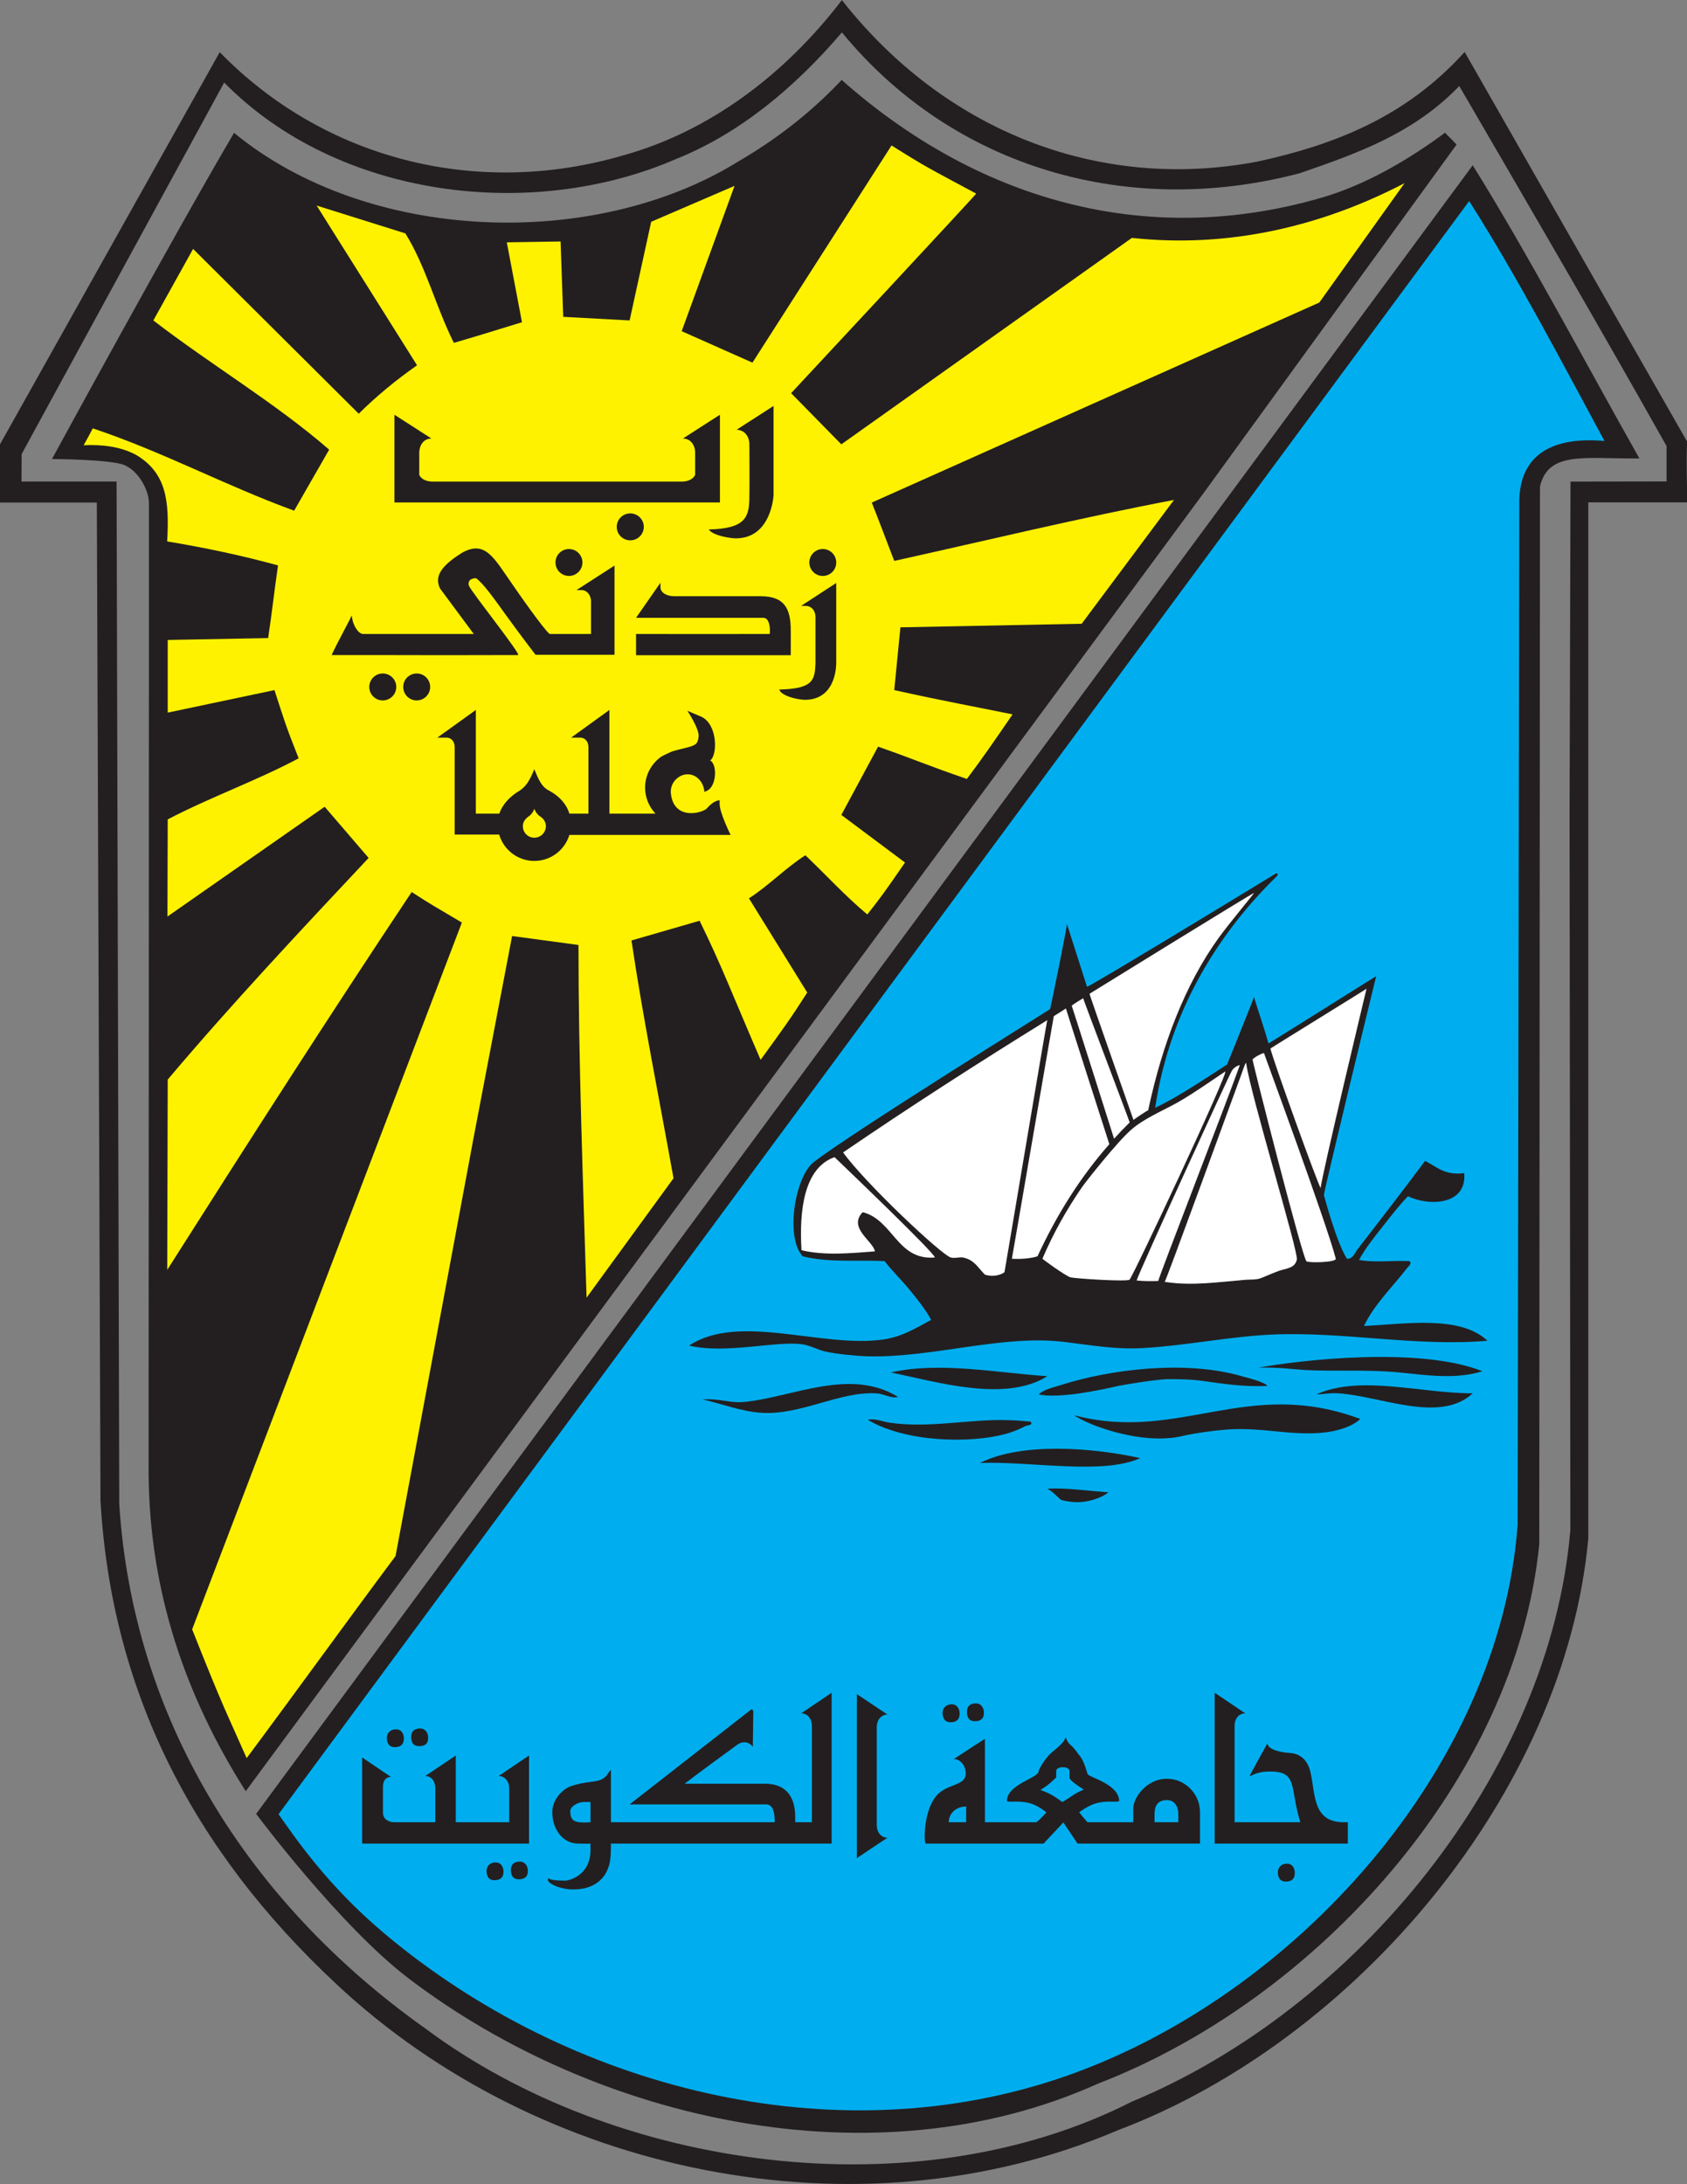 <?xml version="1.0" encoding="UTF-8"?>
<svg xmlns="http://www.w3.org/2000/svg" xmlns:xlink="http://www.w3.org/1999/xlink" width="92.01pt" height="119.06pt" viewBox="0 0 92.01 119.06" version="1.1">
<rect x="0" y="0" width="92.01" height="119.06" fill="#808080" stroke="none"/>
<defs>
<clipPath id="clip1">
  <path d="M 0 0 L 92.012 0 L 92.012 119.059 L 0 119.059 Z M 0 0 "/>
</clipPath>
</defs>
<g id="surface1">
<path style=" stroke:none;fill-rule:nonzero;fill:rgb(13.725%,12.157%,12.549%);fill-opacity:1;" d="M 72.105 10.77 C 74.48 10.074 76.762 8.75 78.816 7.234 C 78.984 7.426 79.164 7.574 79.441 7.883 L 65.695 26.812 L 13.402 97.648 C 10.125 92.492 8.156 86.797 8.105 80.34 C 8.105 80.34 8.129 27.785 8.121 27.398 C 8.121 26.754 7.574 25.672 6.766 25.348 C 6.008 25.039 2.836 25.023 2.836 25.023 C 2.836 25.023 9.395 12.969 12.766 7.242 C 20.008 13.211 32.336 13.703 40.258 8.809 C 42.266 7.637 44.148 6.219 45.906 4.359 C 53.148 10.781 62.344 13.613 72.105 10.77 "/>
<g clip-path="url(#clip1)" clip-rule="nonzero">
<path style=" stroke:none;fill-rule:nonzero;fill:rgb(13.725%,12.157%,12.549%);fill-opacity:1;" d="M 90.895 26.246 L 85.656 26.254 L 85.605 44.426 L 85.648 83.41 C 84.527 96.617 74.012 109.484 61.734 114.57 C 49.898 120.59 33.555 118.289 23.234 110.609 C 13.355 103.613 7.238 93.539 6.504 81.992 L 6.359 26.25 L 1.172 26.25 L 1.18 24.754 L 12.227 4.5 C 18.441 10.816 29.008 12.09 36.883 8.664 C 40.309 7.293 43.328 4.801 45.918 1.766 C 52.031 9.203 61.586 11.895 70.883 9.445 C 74.012 8.367 77.094 7.285 79.59 4.691 C 83.402 11.246 86.992 17.379 90.895 24.316 Z M 92.016 24.074 L 79.883 2.832 C 76.703 6.355 72.84 7.883 68.586 8.809 C 59.824 10.473 51.445 7.051 45.918 0.004 C 42.738 4.16 38.594 7.195 33.996 8.469 C 25.977 10.816 17.656 8.664 11.984 2.844 L 0 24.223 L 0 27.398 L 5.281 27.398 L 5.48 81.793 C 6.066 92.117 10.469 100.824 18.344 108.16 C 29.352 118.484 46.719 122.203 60.953 116.137 C 73.918 111.246 85.359 97.746 86.629 83.848 L 86.629 27.387 L 92.016 27.387 C 92.016 26.203 91.965 25.246 92.016 24.074 "/>
</g>
<path style=" stroke:none;fill-rule:nonzero;fill:rgb(100%,94.899%,0%);fill-opacity:1;" d="M 53.242 10.555 C 53.215 10.633 43.148 21.434 43.148 21.434 L 45.887 24.223 L 61.734 12.969 C 67.113 13.555 72.203 12.281 76.605 9.984 L 71.957 16.492 L 47.547 27.398 C 48.141 28.906 48.152 28.973 48.773 30.578 C 53.859 29.453 58.898 28.23 64.031 27.254 L 58.996 34.004 L 49.109 34.199 L 48.773 37.621 C 51.629 38.254 53.078 38.504 55.227 38.945 C 54.09 40.598 53.613 41.293 52.734 42.465 C 50.391 41.656 50.078 41.473 47.891 40.703 L 45.887 44.426 L 49.359 47.02 C 48.266 48.613 48.035 48.922 47.305 49.852 C 46.129 48.875 45.055 47.699 43.926 46.625 C 42.852 47.309 41.922 48.285 40.848 48.973 L 44.027 54.109 C 43.086 55.582 42.719 56.074 41.484 57.777 C 39.824 53.934 39.379 52.691 38.156 50.195 L 34.441 51.27 C 35.074 55.527 35.953 59.883 36.734 64.234 L 31.992 70.742 C 31.797 64.383 31.551 57.777 31.551 51.516 L 27.93 51.027 L 25.828 62.035 L 21.574 84.828 C 18.832 88.5 16.191 92.172 13.453 95.844 C 12.344 93.332 12.207 93.18 10.48 88.824 L 25.191 50.293 C 23.648 49.375 23.605 49.375 22.453 48.629 C 17.953 55.379 13.473 62.375 9.121 69.227 L 9.148 58.852 C 12.621 54.742 16.34 50.781 20.105 46.77 L 17.707 43.98 L 9.133 49.965 L 9.148 44.668 C 11.496 43.445 13.992 42.562 16.289 41.34 C 15.555 39.496 15.504 39.258 14.969 37.621 L 9.148 38.848 L 9.148 34.887 L 14.625 34.785 C 14.824 33.465 14.969 32.145 15.164 30.824 C 13.207 30.285 11.172 29.855 9.117 29.516 C 9.246 27.297 9.074 25.77 7.406 24.789 C 6.578 24.352 5.594 24.223 4.562 24.273 C 4.859 23.73 4.922 23.629 5.059 23.352 C 8.875 24.625 12.281 26.469 16.043 27.84 L 17.953 24.512 C 15.02 21.969 11.543 19.914 8.363 17.469 C 8.941 16.43 9.82 14.848 10.531 13.57 L 19.566 22.555 C 20.496 21.625 21.621 20.699 22.746 19.914 L 17.27 11.207 L 22.109 12.723 C 23.234 14.535 23.773 16.734 24.754 18.691 C 26.477 18.188 26.57 18.145 28.469 17.566 L 27.641 13.211 L 30.574 13.164 L 30.719 17.273 L 34.34 17.469 L 35.516 12.09 L 40.062 10.133 L 37.18 18.055 L 41.039 19.77 L 48.625 7.93 C 50.539 9.133 50.594 9.133 53.242 10.555 "/>
<path style=" stroke:none;fill-rule:nonzero;fill:rgb(13.725%,12.157%,12.549%);fill-opacity:1;" d="M 89.414 24.992 C 86.461 25.023 84.457 24.562 83.992 26.516 L 83.953 84.176 C 82.684 96.996 71.812 108.996 59.875 113.594 C 47.695 119.074 32.527 115.633 22.309 107.871 C 18.547 105.02 13.969 98.883 13.969 98.883 L 80.324 9.008 C 83.453 14.047 86.43 19.711 89.414 24.992 "/>
<path style=" stroke:none;fill-rule:nonzero;fill:rgb(0%,68.199%,93.7%);fill-opacity:1;" d="M 87.508 24.039 C 85.797 23.891 82.754 24.027 82.863 27.594 C 82.863 28.629 82.773 83.117 82.773 83.117 C 81.789 96.469 70.555 108.809 58.211 113.152 C 45.484 117.629 30.984 113.816 20.984 105.422 C 17.793 102.742 16.059 100.113 15.191 98.902 L 80.129 10.961 C 82.719 15.023 85.156 19.684 87.508 24.039 "/>
<path style=" stroke:none;fill-rule:nonzero;fill:rgb(100%,94.899%,0%);fill-opacity:1;" d="M 37.961 25.492 L 37.961 25.734 L 36.883 25.734 C 37.082 25.246 36.836 24.562 37.422 24.316 C 38.156 24.168 37.914 25.051 37.961 25.492 "/>
<path style=" stroke:none;fill-rule:nonzero;fill:rgb(100%,94.899%,0%);fill-opacity:1;" d="M 26.953 46.625 C 27.102 45.793 27.297 44.812 28.176 44.473 L 28.273 46.625 L 26.953 46.625 "/>
<path style=" stroke:none;fill-rule:evenodd;fill:rgb(13.725%,12.157%,12.549%);fill-opacity:1;" d="M 63.664 75.184 C 64.27 75.18 65.031 75.195 65.652 75.289 C 66.789 75.449 67.832 75.609 69.121 75.555 C 68.984 75.336 67.988 75.098 67.723 75.023 C 64.613 74.121 60.484 74.672 57.922 75.488 C 57.457 75.637 56.953 75.727 56.652 76.02 C 57.797 76.246 59.891 75.805 60.988 75.555 C 61.289 75.488 63.094 75.195 63.664 75.184 "/>
<path style=" stroke:none;fill-rule:evenodd;fill:rgb(13.725%,12.157%,12.549%);fill-opacity:1;" d="M 48.586 74.82 C 51.066 75.324 54.828 76.477 57.121 75.023 C 54.422 74.848 51.234 74.211 48.586 74.82 "/>
<path style=" stroke:none;fill-rule:evenodd;fill:rgb(13.725%,12.157%,12.549%);fill-opacity:1;" d="M 40.648 76.422 C 39.754 76.512 39.352 76.23 38.312 76.289 C 39.211 76.473 40.398 76.957 41.582 77.023 C 43.715 77.133 45.793 75.852 47.785 75.957 C 48.199 75.977 48.59 76.254 48.98 76.156 C 46.383 74.539 43.215 76.164 40.648 76.422 "/>
<path style=" stroke:none;fill-rule:evenodd;fill:rgb(13.725%,12.157%,12.549%);fill-opacity:1;" d="M 71.785 76.02 C 72.164 76.008 72.516 75.926 72.992 75.957 C 75.309 76.105 78.527 77.621 80.324 75.957 C 77.449 75.957 74.199 74.934 71.785 76.02 "/>
<path style=" stroke:none;fill-rule:evenodd;fill:rgb(13.725%,12.157%,12.549%);fill-opacity:1;" d="M 58.586 77.152 C 59.32 77.691 62.324 78.816 64.527 78.277 C 65.164 78.125 66.27 77.98 66.926 77.93 C 68.871 77.793 70.426 78.293 72.258 78.09 C 72.992 78.008 73.777 77.754 74.191 77.355 C 68.004 75.051 64.32 78.66 58.586 77.152 "/>
<path style=" stroke:none;fill-rule:evenodd;fill:rgb(13.725%,12.157%,12.549%);fill-opacity:1;" d="M 68.656 74.555 C 69.773 74.531 70.684 74.66 71.191 74.688 C 72.871 74.773 74.598 74.648 76.324 74.82 C 77.848 74.973 79.383 75.207 80.855 74.754 C 77.422 73.387 70.887 74.148 68.656 74.555 "/>
<path style=" stroke:none;fill-rule:evenodd;fill:rgb(13.725%,12.157%,12.549%);fill-opacity:1;" d="M 74.059 68.082 C 73.898 68.289 73.781 68.66 73.457 68.617 C 72.871 67.672 72.23 65.227 72.207 65.152 C 72.172 65.055 75.055 53.207 75.059 53.215 C 75.055 53.207 69.219 56.883 69.184 56.883 C 68.961 56.078 68.625 55.113 68.391 54.352 C 68.418 54.352 66.926 58.031 66.926 58.031 C 66.926 58.031 65.902 58.703 65.188 59.152 C 64.492 59.59 63.734 60.047 63.004 60.391 C 63.816 54.945 66.582 50.738 69.656 47.75 C 69.672 47.664 69.762 47.613 69.59 47.617 C 67.379 48.969 59.301 53.871 59.285 53.793 C 59.281 53.766 58.172 50.324 58.188 50.352 C 58.246 50.324 57.305 54.941 57.27 55.012 C 57.305 55.012 46.504 61.711 44.383 63.352 C 43.363 64.141 42.809 67.453 43.781 68.488 C 45.23 68.848 46.762 68.672 48.246 68.75 C 48.66 69.289 49.156 69.766 49.586 70.285 C 50.012 70.812 50.457 71.344 50.785 71.953 C 49.965 72.398 49.199 72.875 48.188 73.02 C 44.828 73.508 40.316 71.551 37.582 73.355 C 39.629 73.836 42.375 73.07 43.781 73.289 C 44.219 73.355 44.609 73.594 45.051 73.688 C 45.645 73.816 46.699 73.922 47.34 73.941 C 50.941 74.02 54.668 72.742 58.051 73.156 C 59.664 73.352 60.867 73.578 62.391 73.488 C 64.695 73.352 67.102 72.855 69.387 72.754 C 73.316 72.582 77.277 73.43 81.125 73.09 C 79.652 71.695 76.688 72.168 74.391 72.289 C 74.926 71.133 76.023 70.078 76.723 69.152 C 76.773 69.086 77.059 68.859 76.859 68.75 C 75.969 68.707 74.902 68.844 74.125 68.684 C 74.289 68.363 74.516 68.039 74.723 67.754 C 74.945 67.453 75.168 67.172 75.395 66.887 C 75.836 66.32 76.293 65.734 76.789 65.215 C 77.996 65.785 80.016 65.672 79.859 63.953 C 78.781 64.094 78.348 63.594 77.727 63.285 C 76.555 64.852 75.215 66.594 74.059 68.082 "/>
<path style=" stroke:none;fill-rule:evenodd;fill:rgb(100%,100%,100%);fill-opacity:1;" d="M 74.531 53.898 C 74.531 53.898 72.031 64.32 72.031 64.77 C 71.883 64.582 69.484 57.949 69.289 57.164 C 69.254 57.164 74.566 53.898 74.531 53.898 "/>
<path style=" stroke:none;fill-rule:evenodd;fill:rgb(100%,100%,100%);fill-opacity:1;" d="M 68.391 48.684 C 68.418 48.691 67.07 50.297 66.453 51.148 C 64.656 53.648 63.398 56.883 62.621 60.531 C 62.551 60.543 61.957 60.949 61.82 61.051 C 61.82 61.051 59.391 54.145 59.422 54.176 C 59.422 54.176 68.418 48.617 68.391 48.684 "/>
<path style=" stroke:none;fill-rule:evenodd;fill:rgb(100%,100%,100%);fill-opacity:1;" d="M 59.078 54.418 C 59.039 54.383 61.648 61.227 61.613 61.191 C 61.305 61.492 61.047 61.762 60.762 62.078 C 60.762 62.078 58.453 54.789 58.453 54.836 C 58.453 54.785 59.078 54.418 59.078 54.418 "/>
<path style=" stroke:none;fill-rule:evenodd;fill:rgb(100%,100%,100%);fill-opacity:1;" d="M 47.051 66.082 C 46.23 66.938 47.633 67.668 47.719 68.219 C 46.434 68.316 44.988 68.461 43.715 68.156 C 43.582 65.988 43.852 63.668 45.516 63.082 C 45.973 63.523 50.996 68.324 50.988 68.551 C 48.93 68.73 48.719 66.508 47.051 66.082 "/>
<path style=" stroke:none;fill-rule:evenodd;fill:rgb(100%,100%,100%);fill-opacity:1;" d="M 53.719 69.488 C 53.332 69.109 53.156 68.684 52.516 68.551 C 52.328 68.516 52.078 68.617 51.852 68.551 C 51.336 68.402 47.164 64.477 45.984 62.824 C 49.602 60.352 53.355 57.941 57.121 55.613 C 57.102 55.566 54.805 69.285 54.785 69.355 C 54.539 69.543 54.09 69.609 53.719 69.488 "/>
<path style=" stroke:none;fill-rule:evenodd;fill:rgb(100%,100%,100%);fill-opacity:1;" d="M 56.586 68.488 C 56.254 68.598 55.668 68.656 55.188 68.621 C 55.195 68.629 57.473 55.344 57.477 55.395 C 57.477 55.402 58.156 54.961 58.137 54.977 C 58.121 54.961 60.504 62.375 60.504 62.375 C 58.938 64.152 57.645 66.199 56.586 68.488 "/>
<path style=" stroke:none;fill-rule:evenodd;fill:rgb(100%,100%,100%);fill-opacity:1;" d="M 61.605 69.762 C 61.449 69.879 58.711 69.711 58.383 69.633 C 58.117 69.559 56.844 68.637 56.855 68.617 C 57.484 67.145 58.219 65.879 58.988 64.754 C 59.199 64.438 60.93 62.258 61.676 61.605 C 62.398 60.965 63.414 60.559 64.254 60.086 C 65.16 59.574 66.801 58.414 66.824 58.414 C 67.027 58.445 61.77 69.641 61.605 69.762 "/>
<path style=" stroke:none;fill-rule:evenodd;fill:rgb(100%,100%,100%);fill-opacity:1;" d="M 61.992 69.805 C 62.102 69.391 67.055 58.562 67.191 58.363 C 67.336 58.141 67.578 58.066 67.621 58.066 C 66.93 60.02 63.219 69.562 63.172 69.832 C 62.867 69.848 62.297 69.844 61.992 69.805 "/>
<path style=" stroke:none;fill-rule:evenodd;fill:rgb(100%,100%,100%);fill-opacity:1;" d="M 70.73 68.668 C 70.629 69.145 70.137 69.148 69.766 69.277 C 69.445 69.391 69.145 69.527 68.828 69.656 C 68.516 69.789 68.246 69.742 67.898 69.77 C 66.469 69.891 64.969 70.117 63.523 69.879 C 63.582 69.883 67.258 59.773 67.723 58.52 C 67.727 58.512 67.949 57.828 67.969 57.965 C 68.215 59.727 70.824 68.23 70.73 68.668 "/>
<path style=" stroke:none;fill-rule:evenodd;fill:rgb(100%,100%,100%);fill-opacity:1;" d="M 71.254 68.758 C 71.047 68.617 68.281 57.789 68.316 57.754 C 68.449 57.609 68.84 57.41 68.938 57.41 C 69.082 57.824 72.352 66.688 72.855 68.617 C 72.906 68.816 71.414 68.863 71.254 68.758 "/>
<path style=" stroke:none;fill-rule:evenodd;fill:rgb(13.725%,12.157%,12.549%);fill-opacity:1;" d="M 55.957 77.73 C 55.98 77.715 56.398 77.691 56.203 77.5 C 55.848 77.465 55.461 77.434 55.059 77.422 C 52.879 77.34 50.738 77.879 48.527 77.559 C 48.145 77.508 47.73 77.305 47.332 77.402 C 49.418 78.648 52.949 78.68 54.785 78.188 C 55.27 78.059 55.613 77.906 55.957 77.73 "/>
<path style=" stroke:none;fill-rule:evenodd;fill:rgb(13.725%,12.157%,12.549%);fill-opacity:1;" d="M 53.453 79.754 C 56.199 79.648 60.164 80.422 62.188 79.488 C 59.547 78.906 55.695 78.621 53.453 79.754 "/>
<path style=" stroke:none;fill-rule:evenodd;fill:rgb(13.725%,12.157%,12.549%);fill-opacity:1;" d="M 57.121 81.156 C 57.406 81.293 57.816 81.742 57.855 81.754 C 58.035 81.832 58.426 81.879 58.656 81.891 C 59.305 81.918 60.078 81.668 60.453 81.355 C 59.266 81.266 58.16 81.102 57.121 81.156 "/>
<path style=" stroke:none;fill-rule:nonzero;fill:rgb(13.725%,12.157%,12.549%);fill-opacity:1;" d="M 73.289 99.34 C 71.543 99.34 71.758 97.738 71.457 96.539 C 71.324 96.016 70.965 95.598 70.348 95.562 C 69.93 95.543 69.148 95.398 69.125 95.039 C 69.125 95.039 68.141 96.809 68.152 96.832 C 68.543 96.668 68.711 96.586 69.191 96.574 C 70.82 96.551 70.32 97.391 70.918 99.34 L 67.336 99.34 C 67.336 99.34 67.336 94.645 67.336 94.078 C 67.336 93.703 67.566 93.402 67.918 93.402 L 66.25 92.281 L 66.25 100.504 L 73.512 100.504 L 73.512 99.34 Z M 70.184 101.598 C 69.906 101.598 69.695 101.789 69.695 102.066 C 69.695 102.312 69.781 102.574 70.129 102.574 C 70.43 102.574 70.621 102.438 70.621 102.109 C 70.621 101.867 70.512 101.598 70.184 101.598 Z M 64.266 99.34 L 62.969 99.34 C 62.969 99.34 62.969 99.086 62.969 98.938 C 62.969 98.562 63.047 98.133 63.652 98.133 C 64.094 98.133 64.277 98.539 64.266 98.918 C 64.266 99.062 64.266 99.34 64.266 99.34 Z M 57.941 98.238 C 57.496 97.914 57.316 97.797 56.746 97.574 C 57.152 97.363 57.605 96.898 57.605 96.898 C 57.605 96.898 57.605 96.656 57.605 96.551 C 57.605 96.27 58.332 96.27 58.332 96.551 L 58.332 96.91 C 58.332 97.09 59.035 97.504 59.113 97.562 C 58.566 97.781 58.469 97.934 57.941 98.238 Z M 52.695 99.34 L 51.746 99.34 C 51.746 98.898 52.102 98.484 52.695 98.484 C 52.695 98.887 52.695 99.34 52.695 99.34 Z M 63.652 96.969 C 62.5 96.969 61.809 98.039 61.809 98.578 L 61.809 99.34 L 59.316 99.34 C 59.316 99.34 59.234 99.27 58.859 98.797 C 59.281 98.508 59.684 98.215 60.508 98.215 C 60.656 98.215 61.039 98.238 61.039 98.18 C 61.039 97.273 59.395 96.887 59.328 96.723 C 59.234 96.516 59.148 95.973 58.801 95.609 C 58.391 95.004 58.297 95.191 58.121 94.699 C 58.051 95.039 57.465 95.422 57.234 95.656 C 56.895 96.016 56.648 96.492 56.648 96.559 C 56.637 96.934 54.918 97.273 54.918 98.18 C 54.918 98.238 55.297 98.215 55.441 98.215 C 56.27 98.215 56.648 98.484 57.074 98.797 C 56.66 99.258 56.527 99.34 56.527 99.34 L 53.719 99.34 C 53.719 99.34 53.719 95.145 53.719 94.797 C 53.719 94.781 52.023 95.895 52.023 95.895 C 52.367 95.895 52.672 96.246 52.672 96.68 C 52.672 97.328 51.824 97.227 51.219 97.75 C 50.426 98.422 50.363 100.215 50.48 100.504 L 56.918 100.504 L 57.996 99.352 L 58.77 100.504 L 65.449 100.504 L 65.449 98.785 C 65.449 97.805 64.645 96.969 63.652 96.969 Z M 51.848 93.891 C 52.148 93.891 52.34 93.746 52.34 93.422 C 52.34 93.176 52.223 92.91 51.902 92.91 C 51.621 92.91 51.406 93.098 51.406 93.375 C 51.406 93.617 51.5 93.891 51.848 93.891 Z M 53.176 93.832 C 53.41 93.832 53.664 93.758 53.664 93.375 C 53.664 93.086 53.496 92.859 53.23 92.859 C 53.004 92.859 52.738 92.945 52.738 93.316 C 52.738 93.559 52.801 93.832 53.176 93.832 Z M 46.734 92.355 L 46.734 101.297 L 48.402 100.184 C 48.055 100.184 47.82 99.879 47.82 99.504 L 47.82 94.145 C 47.82 93.773 48.055 93.469 48.402 93.469 Z M 32.207 99.34 C 32.027 99.34 31.949 99.371 31.613 99.34 C 31.199 99.309 31.109 99.078 31.102 98.75 C 31.09 98.484 31.5 98.25 31.82 98.238 L 32.207 98.238 Z M 43.699 93.402 C 44.043 93.402 44.281 93.703 44.281 94.078 C 44.281 94.645 44.281 99.34 44.281 99.34 L 43.371 99.34 L 43.371 99.043 C 43.371 98.051 42.953 97.238 41.719 97.238 C 39.496 97.238 37.344 97.238 37.344 97.238 C 37.812 96.867 39.766 95.438 40.219 95.109 C 40.512 94.902 40.848 94.938 41.059 95.234 L 41.086 93.281 L 41.004 93.168 L 34.34 98.367 L 41.785 98.367 C 42.211 98.367 42.254 98.926 42.254 99.34 L 34.719 99.34 C 34.719 99.34 34.184 99.34 33.77 99.34 L 33.32 99.34 C 33.32 98.133 33.32 96.492 33.32 96.492 C 33.121 96.641 33.18 96.809 32.809 97.004 C 32.465 97.18 31.895 97.098 31.09 97.391 C 30.801 97.492 30.105 98.023 30.121 98.82 C 30.133 99.68 30.656 100.504 31.547 100.504 C 31.926 100.504 31.996 100.52 32.207 100.504 C 32.195 100.574 32.207 100.672 32.207 100.832 C 32.207 102.344 30.891 102.52 30.891 102.52 C 30.742 102.52 30.043 102.539 29.883 102.379 L 29.898 102.551 C 30.207 102.914 31.023 102.996 31.055 102.996 C 32.852 103.109 33.168 101.824 33.168 101.824 C 33.32 101.531 33.32 100.832 33.32 100.625 L 33.32 100.504 L 45.359 100.504 L 45.359 92.281 Z M 27.023 101.531 C 26.746 101.531 26.535 101.715 26.535 101.996 C 26.535 102.242 26.621 102.5 26.969 102.5 C 27.273 102.5 27.461 102.367 27.461 102.039 C 27.461 101.797 27.348 101.531 27.023 101.531 Z M 28.352 101.484 C 28.133 101.484 27.863 101.566 27.863 101.941 C 27.863 102.18 27.93 102.449 28.297 102.449 C 28.531 102.449 28.789 102.379 28.789 101.996 C 28.789 101.703 28.621 101.484 28.352 101.484 Z M 27.195 96.82 C 27.539 96.82 27.773 97.121 27.773 97.492 C 27.773 98.062 27.773 99.34 27.773 99.34 L 24.859 99.34 L 24.859 95.703 L 23.195 96.82 C 23.539 96.82 23.742 97.121 23.742 97.492 C 23.742 98.062 23.742 99.34 23.742 99.34 C 23.742 99.34 21.871 99.34 21.527 99.34 C 21.18 99.34 20.902 99.172 20.887 98.836 L 20.887 97.379 C 20.891 97.082 21.047 96.867 21.32 96.867 L 19.75 95.805 L 19.75 100.496 L 19.809 100.496 L 19.809 100.504 L 28.855 100.504 L 28.855 95.703 Z M 21.535 95.246 C 21.836 95.246 22.027 95.109 22.027 94.781 C 22.027 94.539 21.914 94.273 21.594 94.273 C 21.312 94.273 21.098 94.457 21.098 94.738 C 21.098 94.98 21.188 95.246 21.535 95.246 Z M 22.863 95.191 C 23.098 95.191 23.352 95.121 23.352 94.738 C 23.352 94.449 23.188 94.227 22.918 94.227 C 22.699 94.227 22.426 94.309 22.426 94.68 C 22.426 94.922 22.492 95.191 22.863 95.191 "/>
<path style=" stroke:none;fill-rule:nonzero;fill:rgb(13.725%,12.157%,12.549%);fill-opacity:1;" d="M 20.875 36.715 C 20.469 36.715 20.141 37.043 20.141 37.449 C 20.141 37.855 20.469 38.184 20.875 38.184 C 21.281 38.184 21.613 37.855 21.613 37.449 C 21.613 37.043 21.281 36.715 20.875 36.715 Z M 43.938 33.031 C 44.258 33.031 44.477 33.289 44.477 33.637 L 44.477 36.145 C 44.445 37.07 44.348 37.527 42.625 37.586 L 42.496 37.586 L 42.559 37.699 C 42.859 38.031 43.648 38.145 43.902 38.152 C 45.672 38.141 45.605 36.133 45.609 36.133 L 45.609 31.781 L 43.691 33.031 Z M 22.727 36.715 C 22.32 36.715 21.992 37.043 21.992 37.449 C 21.992 37.855 22.32 38.184 22.727 38.184 C 23.133 38.184 23.461 37.855 23.461 37.449 C 23.461 37.043 23.133 36.715 22.727 36.715 Z M 30.297 30.664 C 30.297 31.07 30.625 31.398 31.031 31.398 C 31.438 31.398 31.766 31.07 31.766 30.664 C 31.766 30.258 31.438 29.93 31.031 29.93 C 30.625 29.93 30.297 30.258 30.297 30.664 Z M 25.934 35.715 C 26.555 35.715 28 35.711 28.25 35.711 C 28.465 35.711 25.715 32.285 25.57 31.922 C 25.57 31.922 25.445 31.535 25.957 31.52 C 26.328 31.762 26.922 32.594 27.691 33.664 C 28.473 34.742 29.188 35.668 29.188 35.668 L 29.207 35.695 L 33.516 35.695 L 33.516 30.832 L 31.445 32.168 L 31.699 32.168 C 32.008 32.168 32.23 32.43 32.234 32.773 L 32.234 34.562 L 30 34.562 C 29.914 34.609 28.871 33.203 27.922 31.82 C 26.949 30.438 26.465 29.395 25.164 30.156 C 24.133 30.816 23.66 31.379 24 32.082 L 25.84 34.562 L 19.832 34.562 C 19.523 34.582 19.262 34.035 19.223 33.781 L 19.18 33.551 L 19.082 33.766 C 19.082 33.766 18.219 35.402 18.133 35.609 L 18.09 35.711 L 18.203 35.711 C 18.203 35.711 19.059 35.711 20.223 35.711 C 21.441 35.711 24.684 35.723 25.934 35.715 Z M 44.875 31.398 C 45.281 31.398 45.609 31.07 45.609 30.664 C 45.609 30.258 45.281 29.93 44.875 29.93 C 44.469 29.93 44.141 30.258 44.141 30.664 C 44.141 31.07 44.469 31.398 44.875 31.398 Z M 36.773 32.504 C 36.363 32.5 36.023 32.312 36.023 32.016 L 36.023 31.766 L 34.691 33.68 L 41.629 33.68 C 41.918 33.68 41.992 34.078 41.992 34.387 C 41.992 34.461 41.984 34.523 41.984 34.562 C 41.785 34.566 34.691 34.562 34.691 34.562 L 34.691 35.719 L 43.129 35.719 L 43.129 34.367 C 43.125 33.203 42.809 32.504 41.488 32.504 Z M 29.141 45.668 C 28.797 45.668 28.516 45.387 28.516 45.039 C 28.516 44.781 28.68 44.602 28.895 44.461 C 29.031 44.336 29.082 44.246 29.141 44.094 C 29.203 44.246 29.273 44.344 29.391 44.461 C 29.613 44.594 29.773 44.777 29.773 45.039 C 29.773 45.387 29.488 45.668 29.141 45.668 Z M 39.25 43.621 C 39.25 43.621 39.188 43.637 39.188 43.633 C 38.824 43.707 38.586 44.051 38.52 44.102 C 38.121 44.387 36.742 44.652 36.59 43.262 C 36.527 42.684 37 42.211 37.508 42.211 C 37.984 42.211 38.375 42.629 38.418 43.164 L 38.422 43.16 L 38.422 43.172 L 38.578 43.098 C 39.086 42.84 39.129 41.668 38.734 41.457 C 39.145 41.164 39.141 39.5 38.262 39.078 C 38.078 38.996 37.492 38.75 37.492 38.75 C 37.492 38.75 38.152 39.742 38.102 40.16 C 38.059 40.523 37.973 40.59 37.66 40.699 C 37.41 40.781 37.07 40.836 36.684 40.957 C 36.617 40.973 36.113 41.211 36.059 41.254 C 35.531 41.629 35.184 42.242 35.184 42.938 C 35.184 43.488 35.402 43.984 35.75 44.355 C 35.16 44.355 33.238 44.355 33.238 44.355 L 33.238 38.703 L 31.152 40.211 L 31.648 40.211 C 31.91 40.215 32.09 40.422 32.094 40.727 L 32.094 44.355 L 31.055 44.355 C 30.887 43.809 30.477 43.379 29.934 43.094 C 29.508 42.879 29.34 42.41 29.141 41.934 C 28.945 42.414 28.746 42.84 28.348 43.098 C 27.844 43.395 27.418 43.816 27.234 44.355 L 25.953 44.355 L 25.953 38.703 L 23.855 40.211 L 24.355 40.211 C 24.613 40.215 24.797 40.422 24.797 40.727 L 24.797 45.496 L 27.219 45.496 L 27.219 45.477 C 27.457 46.316 28.227 46.934 29.141 46.934 C 30.043 46.934 30.805 46.336 31.055 45.516 C 31.414 45.516 32.031 45.516 32.031 45.516 L 39.848 45.516 C 39.848 45.516 39.242 44.301 39.25 43.82 Z M 40.871 24.215 C 40.871 24.879 40.887 25.961 40.871 27.113 C 40.863 28.195 40.66 28.82 38.656 28.863 C 38.887 29.211 39.859 29.348 40.133 29.348 C 42.082 29.348 42.191 26.992 42.191 26.992 L 42.191 22.129 L 40.172 23.43 C 40.59 23.43 40.871 23.781 40.871 24.215 Z M 39.266 22.609 L 37.246 23.906 C 37.664 23.906 37.914 24.262 37.914 24.691 L 37.914 25.891 C 37.797 26.133 37.512 26.254 37.18 26.254 L 23.598 26.254 C 23.266 26.254 22.98 26.133 22.867 25.891 L 22.867 24.691 C 22.867 24.262 23.113 23.906 23.531 23.906 L 21.512 22.609 L 21.512 27.391 L 39.266 27.391 Z M 35.113 28.723 C 35.113 28.316 34.781 27.988 34.375 27.988 C 33.969 27.988 33.637 28.316 33.637 28.723 C 33.637 29.129 33.969 29.457 34.375 29.457 C 34.781 29.457 35.113 29.129 35.113 28.723 "/>
</g>
</svg>
